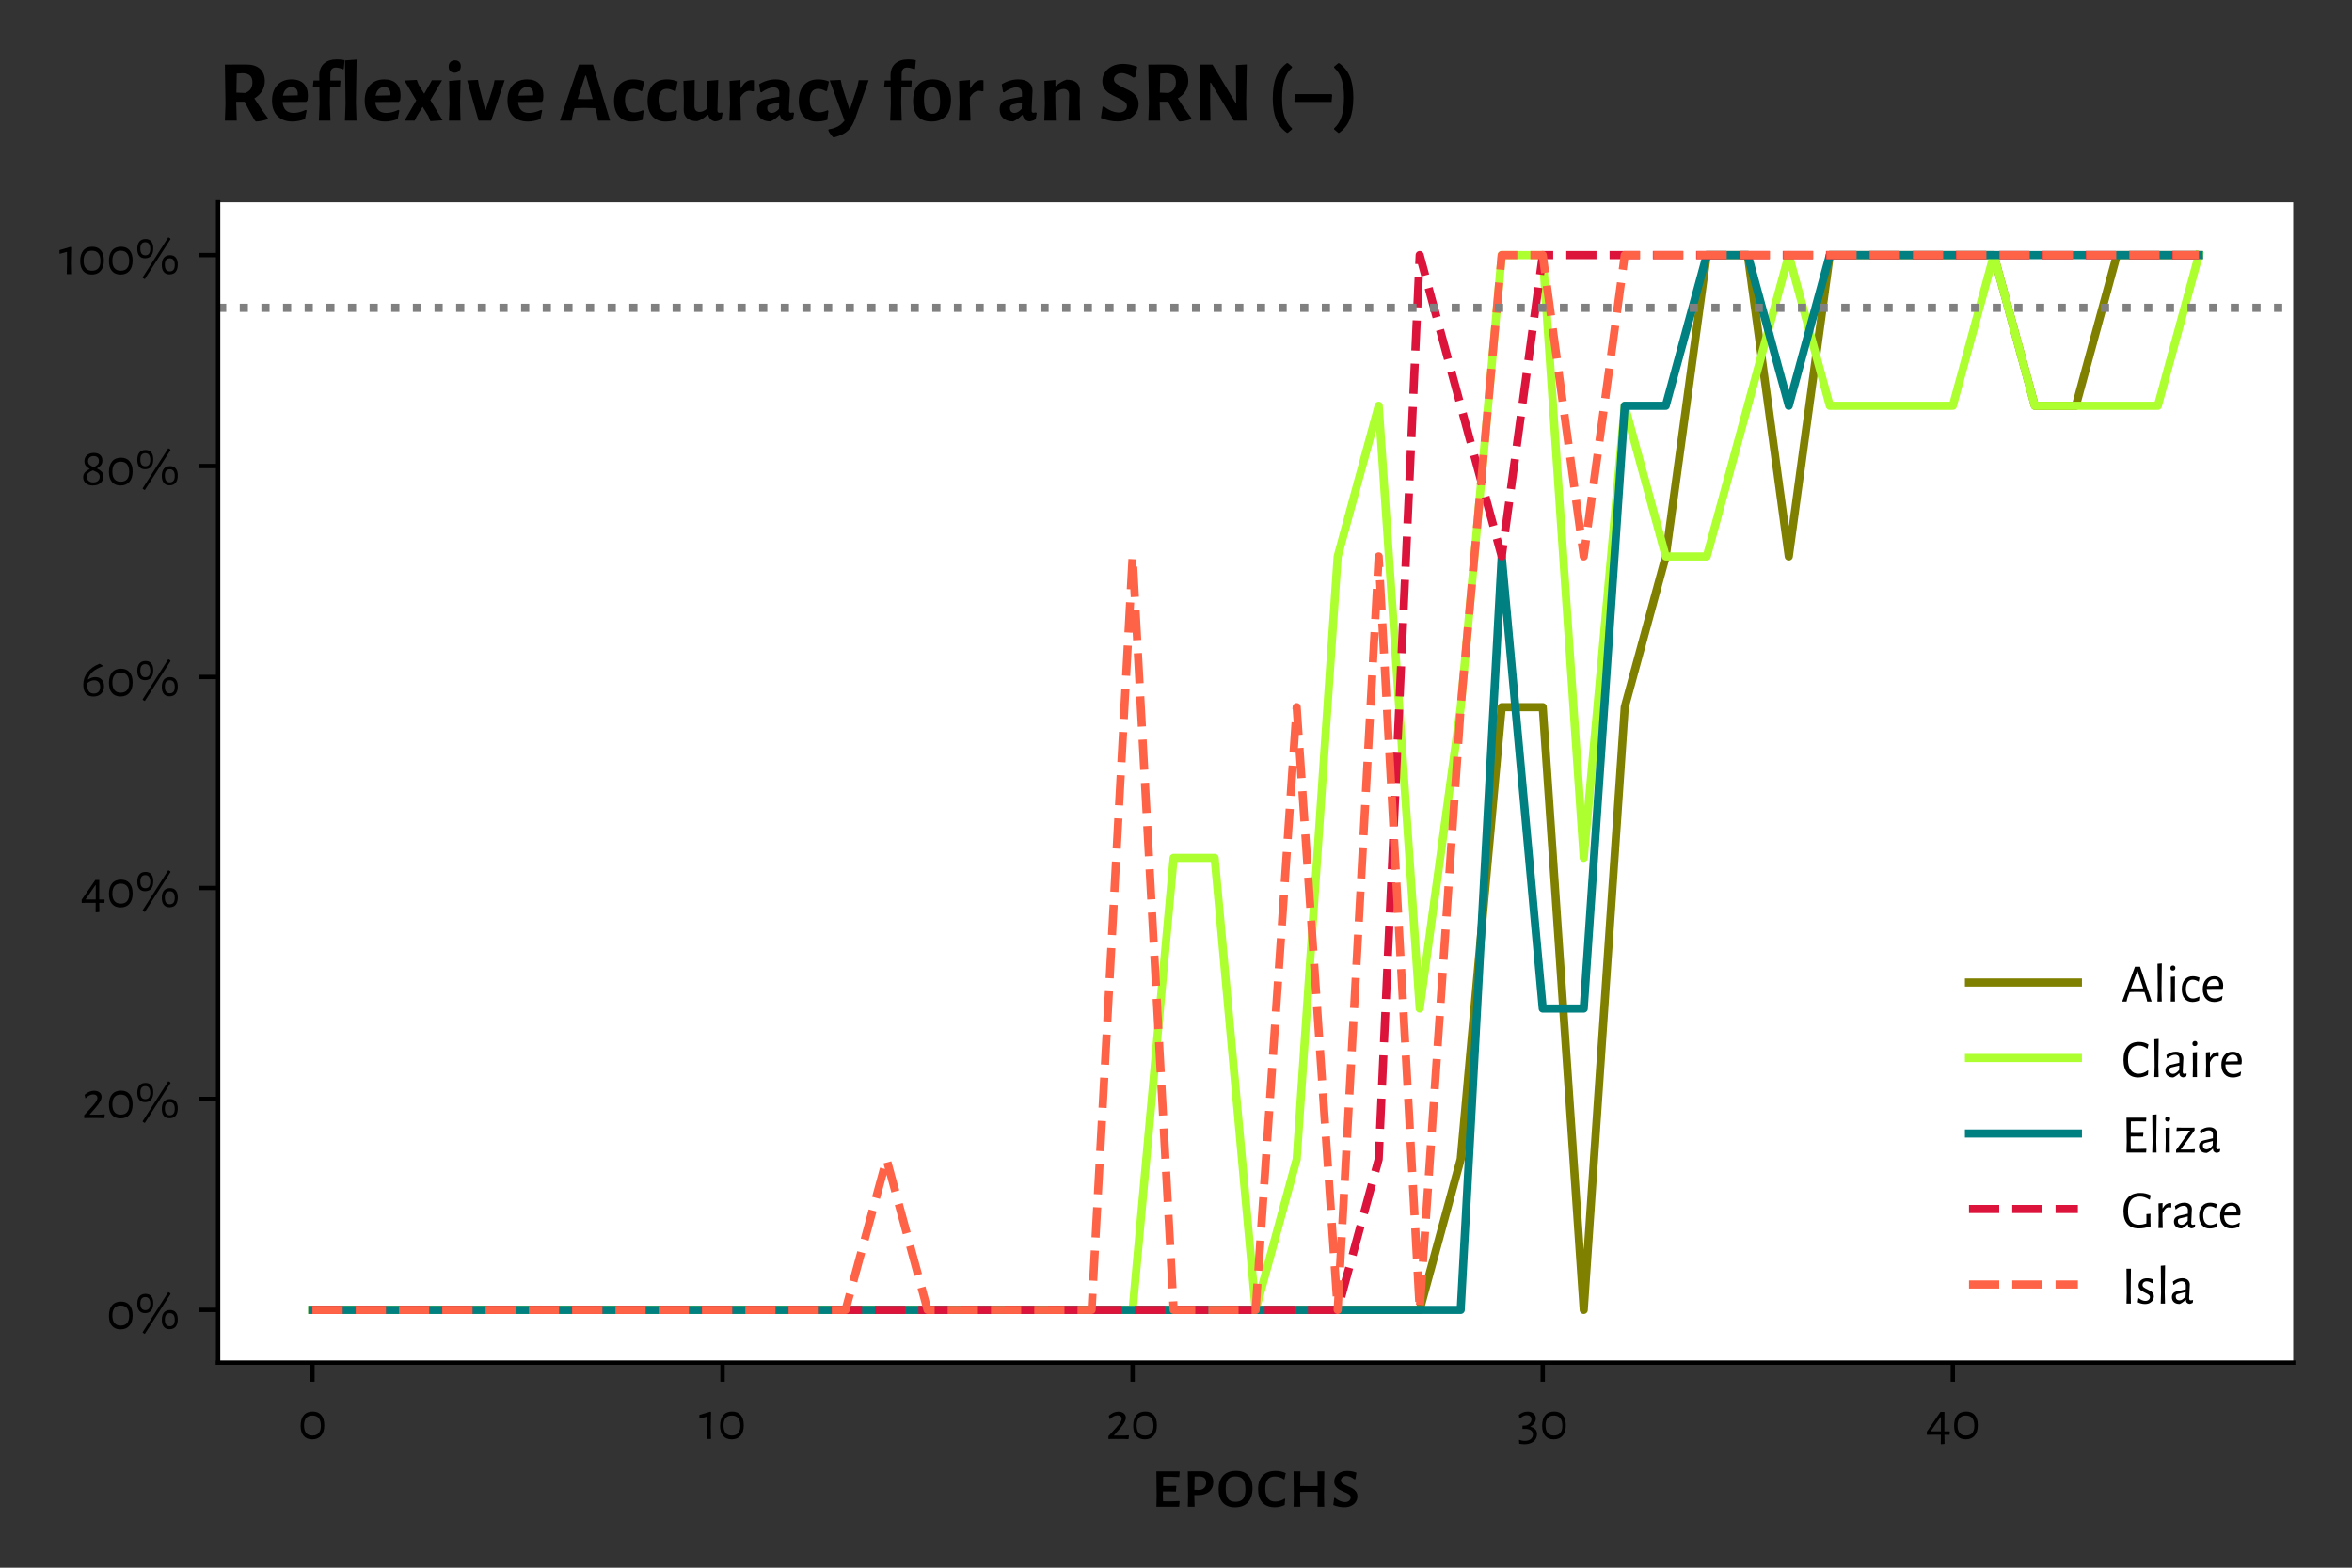 <?xml version="1.0" encoding="utf-8" standalone="no"?>
<!DOCTYPE svg PUBLIC "-//W3C//DTD SVG 1.1//EN"
  "http://www.w3.org/Graphics/SVG/1.1/DTD/svg11.dtd">
<!-- Created with matplotlib (https://matplotlib.org/) -->
<svg height="288pt" version="1.1" viewBox="0 0 432 288" width="432pt" xmlns="http://www.w3.org/2000/svg" xmlns:xlink="http://www.w3.org/1999/xlink">
 <rect x="0" y="0" width="432" height="288" fill="#333333" stroke="none"/>
 <defs>
  <style type="text/css">*{stroke-linecap:butt;stroke-linejoin:round;}</style>
 </defs>
 <g id="figure_1">
  <g id="patch_1">
   <path d="M 0 288 
L 432 288 
L 432 0 
L 0 0 
z
" style="fill:none;"/>
  </g>
  <g id="axes_1">
   <g id="patch_2">
    <path d="M 40.06 250.33 
L 421.2 250.33 
L 421.2 37.17 
L 40.06 37.17 
z
" style="fill:#ffffff;"/>
   </g>
   <g id="matplotlib.axis_1">
    <g id="xtick_1">
     <g id="line2d_1">
      <defs>
       <path d="M 0 0 
L 0 3.5 
" id="mfa4e974612" style="stroke:#000000;stroke-width:0.8;"/>
      </defs>
      <g>
       <use style="stroke:#000000;stroke-width:0.8;" x="57.385" xlink:href="#mfa4e974612" y="250.33"/>
      </g>
     </g>
     <g id="text_1">
      <!-- 0 -->
      <g transform="translate(54.745 264.35)scale(0.1 -0.1)">
       <defs>
        <path d="M 27 50.406 
Q 37.094 50.406 42.641 43.844 
Q 48.203 37.297 48.203 25.203 
Q 48.203 12.797 42.391 6.047 
Q 36.594 -0.703 26 -0.703 
Q 15.797 -0.703 10.25 5.797 
Q 4.703 12.297 4.703 24.203 
Q 4.703 36.797 10.5 43.594 
Q 16.297 50.406 27 50.406 
z
M 26.297 43.094 
Q 18.703 43.094 14.844 38.5 
Q 11 33.906 11 24.797 
Q 11 15.594 14.891 10.938 
Q 18.797 6.297 26.406 6.297 
Q 34 6.297 37.953 10.844 
Q 41.906 15.406 41.906 24.297 
Q 41.906 33.594 37.953 38.344 
Q 34 43.094 26.297 43.094 
z
" id="AlegreyaSans-Regular-48"/>
       </defs>
       <use xlink:href="#AlegreyaSans-Regular-48"/>
      </g>
     </g>
    </g>
    <g id="xtick_2">
     <g id="line2d_2">
      <g>
       <use style="stroke:#000000;stroke-width:0.8;" x="132.709" xlink:href="#mfa4e974612" y="250.33"/>
      </g>
     </g>
     <g id="text_2">
      <!-- 10 -->
      <g transform="translate(128.349 264.35)scale(0.1 -0.1)">
       <defs>
        <path d="M 22.5 49.406 
L 22 20.703 
L 22.406 0 
L 14.406 0 
L 14.906 19.703 
L 14.797 41.094 
L 1.906 37.5 
L 1.094 37.906 
L 1.094 44.203 
L 21.297 50.203 
z
" id="AlegreyaSans-Regular-49"/>
       </defs>
       <use xlink:href="#AlegreyaSans-Regular-49"/>
       <use x="34.4" xlink:href="#AlegreyaSans-Regular-48"/>
      </g>
     </g>
    </g>
    <g id="xtick_3">
     <g id="line2d_3">
      <g>
       <use style="stroke:#000000;stroke-width:0.8;" x="208.033" xlink:href="#mfa4e974612" y="250.33"/>
      </g>
     </g>
     <g id="text_3">
      <!-- 20 -->
      <g transform="translate(203.118 264.35)scale(0.1 -0.1)">
       <defs>
        <path d="M 23 50.203 
Q 29 50.203 32.844 47.141 
Q 36.703 44.094 36.703 39.094 
Q 36.703 35.094 33.891 30.141 
Q 31.094 25.203 25 18.094 
L 14.906 6.594 
L 15.094 6.203 
L 33.594 6.203 
L 42 6.797 
L 42.594 6.297 
L 41.5 -0.406 
L 31.297 0 
L 8.906 0 
L 5.203 -0.203 
L 4.703 0.203 
L 4.703 5.203 
L 18.594 20.297 
Q 24 26.297 26.5 30.25 
Q 29 34.203 29 37.203 
Q 29 39.906 27 41.656 
Q 25 43.406 21.406 43.406 
Q 17.797 43.406 14.25 41.594 
Q 10.703 39.797 7.797 36.594 
L 6.797 36.594 
L 5.5 42.703 
Q 9.406 46.297 13.906 48.25 
Q 18.406 50.203 23 50.203 
z
" id="AlegreyaSans-Regular-50"/>
       </defs>
       <use xlink:href="#AlegreyaSans-Regular-50"/>
       <use x="45.5" xlink:href="#AlegreyaSans-Regular-48"/>
      </g>
     </g>
    </g>
    <g id="xtick_4">
     <g id="line2d_4">
      <g>
       <use style="stroke:#000000;stroke-width:0.8;" x="283.357" xlink:href="#mfa4e974612" y="250.33"/>
      </g>
     </g>
     <g id="text_4">
      <!-- 30 -->
      <g transform="translate(278.657 264.35)scale(0.1 -0.1)">
       <defs>
        <path d="M 19.094 50.297 
Q 25.906 50.297 30.094 46.75 
Q 34.297 43.203 34.297 37.594 
Q 34.297 33.297 31.75 29.297 
Q 29.203 25.297 24.297 22.797 
L 24.297 22.406 
Q 30.297 21 33.391 17.594 
Q 36.5 14.203 36.5 9.094 
Q 36.5 3.594 33.641 -0.703 
Q 30.797 -5 25.594 -7.344 
Q 20.406 -9.703 13.703 -9.703 
Q 9.094 -9.703 3.906 -8.797 
L 3.406 -2 
L 4 -1.5 
Q 8.703 -3.5 14.203 -3.5 
Q 20.797 -3.5 24.891 -0.344 
Q 29 2.797 29 8.094 
Q 29 12.797 25.641 15.5 
Q 22.297 18.203 16.094 18.406 
L 10.203 18.406 
L 9.703 19 
L 9.906 24.5 
L 14.297 24.594 
Q 17 24.594 19.797 26.094 
Q 22.594 27.594 24.438 30.188 
Q 26.297 32.797 26.297 35.906 
Q 26.297 39.5 23.891 41.594 
Q 21.5 43.703 17.594 43.703 
Q 14.5 43.703 11.547 42.25 
Q 8.594 40.797 5.203 37.797 
L 4.297 37.797 
L 3.094 44.094 
Q 10.594 50.297 19.094 50.297 
z
" id="AlegreyaSans-Regular-51"/>
       </defs>
       <use xlink:href="#AlegreyaSans-Regular-51"/>
       <use x="41.2" xlink:href="#AlegreyaSans-Regular-48"/>
      </g>
     </g>
    </g>
    <g id="xtick_5">
     <g id="line2d_5">
      <g>
       <use style="stroke:#000000;stroke-width:0.8;" x="358.681" xlink:href="#mfa4e974612" y="250.33"/>
      </g>
     </g>
     <g id="text_5">
      <!-- 40 -->
      <g transform="translate(353.636 264.35)scale(0.1 -0.1)">
       <defs>
        <path d="M 35.203 7.703 
L 35 7.703 
L 35.297 -8.594 
L 34.797 -9.203 
L 28.797 -9.703 
L 28.297 -9.094 
L 28.5 7.703 
L 9.797 7.703 
L 3.203 7.5 
L 2.703 8.297 
L 2.703 13.406 
L 27.797 49.797 
L 35.094 49.797 
L 34.906 13.906 
L 44.297 13.906 
L 44.906 13.094 
L 44.406 7.5 
z
M 28.594 13.906 
L 28.594 40.203 
L 27.906 40.203 
L 9.703 13.906 
z
" id="AlegreyaSans-Regular-52"/>
       </defs>
       <use xlink:href="#AlegreyaSans-Regular-52"/>
       <use x="48.1" xlink:href="#AlegreyaSans-Regular-48"/>
      </g>
     </g>
    </g>
    <g id="text_6">
     <!-- epochs -->
     <g transform="translate(211.319 276.804)scale(0.13 -0.13)">
      <defs>
       <path d="M 40.5 8 
L 41.203 7.297 
L 40.406 0 
L 8.297 0 
L 8.703 15 
L 8.297 50.094 
L 40.703 50.094 
L 41.297 49.297 
L 40.594 42 
L 27.906 42.5 
L 17.906 42.406 
L 17.703 29.406 
L 27.297 29.297 
L 36 29.594 
L 36.5 28.797 
L 35.906 21.406 
L 26.5 21.703 
L 17.594 21.594 
L 17.5 15.906 
L 17.703 7.703 
L 27 7.594 
z
" id="AlegreyaSansSC-Medium-101"/>
       <path d="M 27.297 50.203 
Q 35.406 50.203 39.844 46.25 
Q 44.297 42.297 44.297 35 
Q 44.297 26.406 38.594 21.453 
Q 32.906 16.5 23.203 16.5 
L 17.5 16.5 
L 17.5 15.906 
L 17.906 0 
L 8.297 0 
L 8.703 15 
L 8.297 50.094 
L 27.297 50.203 
z
M 25.594 23.703 
Q 34.203 25.5 34.203 34.203 
Q 34.203 38.5 31.797 40.594 
Q 29.406 42.703 24.406 42.906 
L 17.906 42.703 
L 17.594 23.906 
L 25.594 23.703 
z
" id="AlegreyaSansSC-Medium-112"/>
       <path d="M 28.797 50.797 
Q 39.797 50.797 45.844 44.344 
Q 51.906 37.906 51.906 26.203 
Q 51.906 13.203 45.453 6.203 
Q 39 -0.797 27.094 -0.797 
Q 16 -0.797 10 5.797 
Q 4 12.406 4 24.5 
Q 4 37.094 10.453 43.938 
Q 16.906 50.797 28.797 50.797 
z
M 27.906 42.906 
Q 20.703 42.906 17.344 38.844 
Q 14 34.797 14 25.703 
Q 14 15.594 17.297 11.297 
Q 20.594 7 27.797 7 
Q 35.094 7 38.5 11.047 
Q 41.906 15.094 41.906 24.297 
Q 41.906 34.297 38.594 38.594 
Q 35.297 42.906 27.906 42.906 
z
" id="AlegreyaSansSC-Medium-111"/>
       <path d="M 28.797 50.703 
Q 37 50.703 43.094 47.5 
L 41.297 39 
L 40.406 38.703 
Q 37.906 40.594 34.656 41.688 
Q 31.406 42.797 27.906 42.797 
Q 14.094 42.797 14.094 25.594 
Q 14.094 16.594 17.688 11.938 
Q 21.297 7.297 28.203 7.297 
Q 31.594 7.297 35.094 8.391 
Q 38.594 9.5 41.297 11.406 
L 42.297 10.906 
L 41.5 2.406 
Q 34.797 -0.703 27.703 -0.703 
Q 16.203 -0.703 10.094 5.891 
Q 4 12.5 4 24.703 
Q 4 37.203 10.453 43.953 
Q 16.906 50.703 28.797 50.703 
z
" id="AlegreyaSansSC-Medium-99"/>
       <path d="M 51.297 15.906 
L 51.703 0 
L 42.094 0 
L 42.406 15 
L 42.297 21 
L 29.406 21.094 
L 17.594 20.906 
L 17.5 15.906 
L 17.906 0 
L 8.297 0 
L 8.703 15 
L 8.297 50.094 
L 18 50.094 
L 17.703 29.297 
L 30.094 29.094 
L 42.297 29.203 
L 42.094 50.094 
L 51.797 50.094 
z
" id="AlegreyaSansSC-Medium-104"/>
       <path d="M 24.406 50.703 
Q 30.797 50.703 37.203 48.203 
L 35.703 39.094 
L 34.203 38.797 
Q 28.406 43.406 23.203 43.406 
Q 19.5 43.406 17.344 41.5 
Q 15.203 39.594 15.203 37.094 
Q 15.203 34.594 17.453 32.938 
Q 19.703 31.297 24.5 29.297 
Q 29 27.406 31.75 25.75 
Q 34.5 24.094 36.5 21.391 
Q 38.5 18.703 38.5 14.703 
Q 38.5 10.594 36.344 7.094 
Q 34.203 3.594 29.953 1.438 
Q 25.703 -0.703 19.703 -0.703 
Q 16.094 -0.703 12.094 0.094 
Q 8.094 0.906 4.406 2.5 
L 5.703 12.203 
L 6.797 12.797 
Q 9.703 9.906 13.641 8.25 
Q 17.594 6.594 20.906 6.594 
Q 24.5 6.594 26.75 8.438 
Q 29 10.297 29 13 
Q 29 15.703 26.703 17.344 
Q 24.406 19 19.594 21 
Q 15.297 22.906 12.5 24.547 
Q 9.703 26.203 7.75 28.953 
Q 5.797 31.703 5.797 35.703 
Q 5.797 39.906 8.047 43.297 
Q 10.297 46.703 14.547 48.703 
Q 18.797 50.703 24.406 50.703 
z
" id="AlegreyaSansSC-Medium-115"/>
      </defs>
      <use xlink:href="#AlegreyaSansSC-Medium-101"/>
      <use x="44.4" xlink:href="#AlegreyaSansSC-Medium-112"/>
      <use x="92.2" xlink:href="#AlegreyaSansSC-Medium-111"/>
      <use x="148" xlink:href="#AlegreyaSansSC-Medium-99"/>
      <use x="193.8" xlink:href="#AlegreyaSansSC-Medium-104"/>
      <use x="253.8" xlink:href="#AlegreyaSansSC-Medium-115"/>
     </g>
    </g>
   </g>
   <g id="matplotlib.axis_2">
    <g id="ytick_1">
     <g id="line2d_6">
      <defs>
       <path d="M 0 0 
L -3.5 0 
" id="mcb1fe8045d" style="stroke:#000000;stroke-width:0.8;"/>
      </defs>
      <g>
       <use style="stroke:#000000;stroke-width:0.8;" x="40.06" xlink:href="#mcb1fe8045d" y="240.641"/>
      </g>
     </g>
     <g id="text_7">
      <!-- 0% -->
      <g transform="translate(19.54 244.151)scale(0.1 -0.1)">
       <defs>
        <path d="M 64.406 65.797 
L 65 64.406 
L 17.797 -9.094 
L 14.297 -7.094 
L 13.797 -5.906 
L 60.906 67.797 
z
M 19.203 64.594 
Q 26 64.594 29.641 60.141 
Q 33.297 55.703 33.297 47.406 
Q 33.297 38.5 29.391 33.844 
Q 25.5 29.203 18.203 29.203 
Q 11.406 29.203 7.703 33.641 
Q 4 38.094 4 46.5 
Q 4 55.297 7.891 59.938 
Q 11.797 64.594 19.203 64.594 
z
M 18.594 58.703 
Q 9.594 58.703 9.594 47 
Q 9.594 34.703 18.703 34.703 
Q 27.797 34.703 27.797 46.5 
Q 27.797 58.703 18.594 58.703 
z
M 64.203 34.906 
Q 71 34.906 74.641 30.5 
Q 78.297 26.094 78.297 17.797 
Q 78.297 8.906 74.438 4.25 
Q 70.594 -0.406 63.203 -0.406 
Q 56.406 -0.406 52.703 4.047 
Q 49 8.5 49 16.797 
Q 49 25.594 52.891 30.25 
Q 56.797 34.906 64.203 34.906 
z
M 63.594 29.094 
Q 54.594 29.094 54.594 17.297 
Q 54.594 5.094 63.703 5.094 
Q 72.797 5.094 72.797 16.906 
Q 72.797 29.094 63.594 29.094 
z
" id="AlegreyaSans-Regular-37"/>
       </defs>
       <use xlink:href="#AlegreyaSans-Regular-48"/>
       <use x="52.8" xlink:href="#AlegreyaSans-Regular-37"/>
      </g>
     </g>
    </g>
    <g id="ytick_2">
     <g id="line2d_7">
      <g>
       <use style="stroke:#000000;stroke-width:0.8;" x="40.06" xlink:href="#mcb1fe8045d" y="201.885"/>
      </g>
     </g>
     <g id="text_8">
      <!-- 20% -->
      <g transform="translate(14.99 205.395)scale(0.1 -0.1)">
       <use xlink:href="#AlegreyaSans-Regular-50"/>
       <use x="45.5" xlink:href="#AlegreyaSans-Regular-48"/>
       <use x="98.3" xlink:href="#AlegreyaSans-Regular-37"/>
      </g>
     </g>
    </g>
    <g id="ytick_3">
     <g id="line2d_8">
      <g>
       <use style="stroke:#000000;stroke-width:0.8;" x="40.06" xlink:href="#mcb1fe8045d" y="163.128"/>
      </g>
     </g>
     <g id="text_9">
      <!-- 40% -->
      <g transform="translate(14.73 166.638)scale(0.1 -0.1)">
       <use xlink:href="#AlegreyaSans-Regular-52"/>
       <use x="48.1" xlink:href="#AlegreyaSans-Regular-48"/>
       <use x="100.9" xlink:href="#AlegreyaSans-Regular-37"/>
      </g>
     </g>
    </g>
    <g id="ytick_4">
     <g id="line2d_9">
      <g>
       <use style="stroke:#000000;stroke-width:0.8;" x="40.06" xlink:href="#mcb1fe8045d" y="124.372"/>
      </g>
     </g>
     <g id="text_10">
      <!-- 60% -->
      <g transform="translate(14.84 127.882)scale(0.1 -0.1)">
       <defs>
        <path d="M 26.703 34.906 
Q 34.203 34.906 38.453 30.297 
Q 42.703 25.703 42.703 18 
Q 42.703 9.703 37.5 4.453 
Q 32.297 -0.797 23.203 -0.797 
Q 14 -0.797 9.297 4.891 
Q 4.594 10.594 4.594 21.094 
Q 4.594 33.797 12.344 43.797 
Q 20.094 53.797 34.203 59.406 
L 34.703 59.406 
L 40.906 55.797 
L 40.906 55 
Q 28.906 50.797 22.156 45 
Q 15.406 39.203 13.094 31.203 
L 13.703 30.5 
Q 19.703 34.906 26.703 34.906 
z
M 23.797 4.703 
Q 29.406 4.703 32.5 7.844 
Q 35.594 11 35.594 16.906 
Q 35.594 22.703 32.688 25.844 
Q 29.797 29 24.5 29 
Q 17.906 29 11.906 23.797 
Q 11.797 22.906 11.797 21.094 
Q 11.797 12.906 14.688 8.797 
Q 17.594 4.703 23.797 4.703 
z
" id="AlegreyaSans-Regular-54"/>
       </defs>
       <use xlink:href="#AlegreyaSans-Regular-54"/>
       <use x="47" xlink:href="#AlegreyaSans-Regular-48"/>
       <use x="99.8" xlink:href="#AlegreyaSans-Regular-37"/>
      </g>
     </g>
    </g>
    <g id="ytick_5">
     <g id="line2d_10">
      <g>
       <use style="stroke:#000000;stroke-width:0.8;" x="40.06" xlink:href="#mcb1fe8045d" y="85.615"/>
      </g>
     </g>
     <g id="text_11">
      <!-- 80% -->
      <g transform="translate(14.799 89.126)scale(0.1 -0.1)">
       <defs>
        <path d="M 24.5 59.203 
Q 31.797 59.203 35.938 55.453 
Q 40.094 51.703 40.094 45.203 
Q 40.094 40.094 37.5 36.797 
Q 34.906 33.5 30.406 30.906 
L 30.406 30.406 
Q 35.797 27.797 38.844 24.641 
Q 41.906 21.5 41.906 15.797 
Q 41.906 8.297 36.594 3.797 
Q 31.297 -0.703 22.5 -0.703 
Q 14.297 -0.703 9.547 3.438 
Q 4.797 7.594 4.797 14.297 
Q 4.797 19.906 8 23.453 
Q 11.203 27 16.5 29.594 
L 16.5 30.094 
Q 12.297 32.297 9.688 35.5 
Q 7.094 38.703 7.094 43.906 
Q 7.094 51 11.891 55.094 
Q 16.703 59.203 24.5 59.203 
z
M 24.094 53.406 
Q 19.406 53.406 16.594 50.906 
Q 13.797 48.406 13.797 44.094 
Q 13.797 39.797 16.438 37.438 
Q 19.094 35.094 24.094 33.094 
Q 28.594 35 31.141 37.547 
Q 33.703 40.094 33.703 44.5 
Q 33.703 48.703 31.141 51.047 
Q 28.594 53.406 24.094 53.406 
z
M 22.703 27.094 
Q 17.594 25.297 14.594 22.594 
Q 11.594 19.906 11.594 15.094 
Q 11.594 10.594 14.75 7.797 
Q 17.906 5 23.203 5 
Q 28.703 5 31.953 7.844 
Q 35.203 10.703 35.203 15.297 
Q 35.203 18.5 33.5 20.641 
Q 31.797 22.797 29.438 24.047 
Q 27.094 25.297 22.703 27.094 
z
" id="AlegreyaSans-Regular-56"/>
       </defs>
       <use xlink:href="#AlegreyaSans-Regular-56"/>
       <use x="47.4" xlink:href="#AlegreyaSans-Regular-48"/>
       <use x="100.2" xlink:href="#AlegreyaSans-Regular-37"/>
      </g>
     </g>
    </g>
    <g id="ytick_6">
     <g id="line2d_11">
      <g>
       <use style="stroke:#000000;stroke-width:0.8;" x="40.06" xlink:href="#mcb1fe8045d" y="46.859"/>
      </g>
     </g>
     <g id="text_12">
      <!-- 100% -->
      <g transform="translate(10.819 50.369)scale(0.1 -0.1)">
       <use xlink:href="#AlegreyaSans-Regular-49"/>
       <use x="34.4" xlink:href="#AlegreyaSans-Regular-48"/>
       <use x="87.2" xlink:href="#AlegreyaSans-Regular-48"/>
       <use x="140" xlink:href="#AlegreyaSans-Regular-37"/>
      </g>
     </g>
    </g>
   </g>
   <g id="line2d_12">
    <path clip-path="url(#p517260f271)" d="M 57.385 240.641 
L 64.917 240.641 
L 72.449 240.641 
L 79.982 240.641 
L 87.514 240.641 
L 95.047 240.641 
L 102.579 240.641 
L 110.111 240.641 
L 117.644 240.641 
L 125.176 240.641 
L 132.709 240.641 
L 140.241 240.641 
L 147.773 240.641 
L 155.306 240.641 
L 162.838 240.641 
L 170.371 240.641 
L 177.903 240.641 
L 185.436 240.641 
L 192.968 240.641 
L 200.5 240.641 
L 208.033 240.641 
L 215.565 240.641 
L 223.098 240.641 
L 230.63 240.641 
L 238.162 240.641 
L 245.695 240.641 
L 253.227 240.641 
L 260.76 240.641 
L 268.292 212.958 
L 275.824 129.908 
L 283.357 129.908 
L 290.889 240.641 
L 298.422 129.908 
L 305.954 102.225 
L 313.487 46.859 
L 321.019 46.859 
L 328.551 102.225 
L 336.084 46.859 
L 343.616 46.859 
L 351.149 46.859 
L 358.681 46.859 
L 366.213 46.859 
L 373.746 74.542 
L 381.278 74.542 
L 388.811 46.859 
L 396.343 46.859 
L 403.875 46.859 
" style="fill:none;stroke:#808000;stroke-linecap:square;stroke-width:1.5;"/>
   </g>
   <g id="line2d_13">
    <path clip-path="url(#p517260f271)" d="M 57.385 240.641 
L 64.917 240.641 
L 72.449 240.641 
L 79.982 240.641 
L 87.514 240.641 
L 95.047 240.641 
L 102.579 240.641 
L 110.111 240.641 
L 117.644 240.641 
L 125.176 240.641 
L 132.709 240.641 
L 140.241 240.641 
L 147.773 240.641 
L 155.306 240.641 
L 162.838 240.641 
L 170.371 240.641 
L 177.903 240.641 
L 185.436 240.641 
L 192.968 240.641 
L 200.5 240.641 
L 208.033 240.641 
L 215.565 157.592 
L 223.098 157.592 
L 230.63 240.641 
L 238.162 212.958 
L 245.695 102.225 
L 253.227 74.542 
L 260.76 185.275 
L 268.292 129.908 
L 275.824 46.859 
L 283.357 46.859 
L 290.889 157.592 
L 298.422 74.542 
L 305.954 102.225 
L 313.487 102.225 
L 321.019 74.542 
L 328.551 46.859 
L 336.084 74.542 
L 343.616 74.542 
L 351.149 74.542 
L 358.681 74.542 
L 366.213 46.859 
L 373.746 74.542 
L 381.278 74.542 
L 388.811 74.542 
L 396.343 74.542 
L 403.875 46.859 
" style="fill:none;stroke:#adff2f;stroke-linecap:square;stroke-width:1.5;"/>
   </g>
   <g id="line2d_14">
    <path clip-path="url(#p517260f271)" d="M 57.385 240.641 
L 64.917 240.641 
L 72.449 240.641 
L 79.982 240.641 
L 87.514 240.641 
L 95.047 240.641 
L 102.579 240.641 
L 110.111 240.641 
L 117.644 240.641 
L 125.176 240.641 
L 132.709 240.641 
L 140.241 240.641 
L 147.773 240.641 
L 155.306 240.641 
L 162.838 240.641 
L 170.371 240.641 
L 177.903 240.641 
L 185.436 240.641 
L 192.968 240.641 
L 200.5 240.641 
L 208.033 240.641 
L 215.565 240.641 
L 223.098 240.641 
L 230.63 240.641 
L 238.162 240.641 
L 245.695 240.641 
L 253.227 240.641 
L 260.76 240.641 
L 268.292 240.641 
L 275.824 102.225 
L 283.357 185.275 
L 290.889 185.275 
L 298.422 74.542 
L 305.954 74.542 
L 313.487 46.859 
L 321.019 46.859 
L 328.551 74.542 
L 336.084 46.859 
L 343.616 46.859 
L 351.149 46.859 
L 358.681 46.859 
L 366.213 46.859 
L 373.746 46.859 
L 381.278 46.859 
L 388.811 46.859 
L 396.343 46.859 
L 403.875 46.859 
" style="fill:none;stroke:#008080;stroke-linecap:square;stroke-width:1.5;"/>
   </g>
   <g id="line2d_15">
    <path clip-path="url(#p517260f271)" d="M 57.385 240.641 
L 64.917 240.641 
L 72.449 240.641 
L 79.982 240.641 
L 87.514 240.641 
L 95.047 240.641 
L 102.579 240.641 
L 110.111 240.641 
L 117.644 240.641 
L 125.176 240.641 
L 132.709 240.641 
L 140.241 240.641 
L 147.773 240.641 
L 155.306 240.641 
L 162.838 240.641 
L 170.371 240.641 
L 177.903 240.641 
L 185.436 240.641 
L 192.968 240.641 
L 200.5 240.641 
L 208.033 240.641 
L 215.565 240.641 
L 223.098 240.641 
L 230.63 240.641 
L 238.162 240.641 
L 245.695 240.641 
L 253.227 212.958 
L 260.76 46.859 
L 268.292 74.542 
L 275.824 102.225 
L 283.357 46.859 
L 290.889 46.859 
L 298.422 46.859 
L 305.954 46.859 
L 313.487 46.859 
L 321.019 46.859 
L 328.551 46.859 
L 336.084 46.859 
L 343.616 46.859 
L 351.149 46.859 
L 358.681 46.859 
L 366.213 46.859 
L 373.746 46.859 
L 381.278 46.859 
L 388.811 46.859 
L 396.343 46.859 
L 403.875 46.859 
" style="fill:none;stroke:#dc143c;stroke-dasharray:5.55,2.4;stroke-dashoffset:0;stroke-width:1.5;"/>
   </g>
   <g id="line2d_16">
    <path clip-path="url(#p517260f271)" d="M 57.385 240.641 
L 64.917 240.641 
L 72.449 240.641 
L 79.982 240.641 
L 87.514 240.641 
L 95.047 240.641 
L 102.579 240.641 
L 110.111 240.641 
L 117.644 240.641 
L 125.176 240.641 
L 132.709 240.641 
L 140.241 240.641 
L 147.773 240.641 
L 155.306 240.641 
L 162.838 212.958 
L 170.371 240.641 
L 177.903 240.641 
L 185.436 240.641 
L 192.968 240.641 
L 200.5 240.641 
L 208.033 102.225 
L 215.565 240.641 
L 223.098 240.641 
L 230.63 240.641 
L 238.162 129.908 
L 245.695 240.641 
L 253.227 102.225 
L 260.76 240.641 
L 268.292 129.908 
L 275.824 46.859 
L 283.357 46.859 
L 290.889 102.225 
L 298.422 46.859 
L 305.954 46.859 
L 313.487 46.859 
L 321.019 46.859 
L 328.551 46.859 
L 336.084 46.859 
L 343.616 46.859 
L 351.149 46.859 
L 358.681 46.859 
L 366.213 46.859 
L 373.746 46.859 
L 381.278 46.859 
L 388.811 46.859 
L 396.343 46.859 
L 403.875 46.859 
" style="fill:none;stroke:#ff6347;stroke-dasharray:5.55,2.4;stroke-dashoffset:0;stroke-width:1.5;"/>
   </g>
   <g id="line2d_17">
    <path clip-path="url(#p517260f271)" d="M 40.06 56.548 
L 421.2 56.548 
" style="fill:none;stroke:#808080;stroke-dasharray:1.5,2.475;stroke-dashoffset:0;stroke-width:1.5;"/>
   </g>
   <g id="patch_3">
    <path d="M 40.06 250.33 
L 40.06 37.17 
" style="fill:none;stroke:#000000;stroke-linecap:square;stroke-linejoin:miter;stroke-width:0.8;"/>
   </g>
   <g id="patch_4">
    <path d="M 40.06 250.33 
L 421.2 250.33 
" style="fill:none;stroke:#000000;stroke-linecap:square;stroke-linejoin:miter;stroke-width:0.8;"/>
   </g>
   <g id="text_13">
    <!-- Reflexive Accuracy for an SRN (−) -->
    <g transform="translate(40.06 22.17)scale(0.16 -0.16)">
     <defs>
      <path d="M 41.594 25.594 
Q 49.406 13.203 57.094 3.203 
L 56.906 1.703 
Q 50.406 -0.594 43.594 -1 
L 42.203 0.094 
Q 35 12.5 30.5 21.703 
L 20.797 21.703 
L 20.797 20.406 
L 21.406 0 
L 7.797 0 
L 8.5 19.203 
L 7.797 64.406 
L 32.5 64.5 
Q 42.594 64.5 48.094 59.547 
Q 53.594 54.594 53.594 45.406 
Q 53.594 39.203 50.438 34.047 
Q 47.297 28.906 41.594 25.594 
z
M 21 32.203 
L 30.906 31.797 
Q 39.406 34.703 39.406 44.094 
Q 39.406 49.203 36.656 51.75 
Q 33.906 54.297 28.203 54.5 
L 21.406 54.094 
z
" id="AlegreyaSans-Bold-82"/>
      <path d="M 42.094 21.594 
L 15.094 21.406 
Q 16 8.906 27.797 8.906 
Q 34 8.906 41.594 12.406 
L 42.703 11.703 
L 40.703 1.797 
Q 33.094 -1 26.406 -1 
Q 15.406 -1 9.156 5.391 
Q 2.906 11.797 2.906 23.094 
Q 2.906 34.297 9 40.844 
Q 15.094 47.406 25.5 47.406 
Q 34.406 47.406 39.25 42.547 
Q 44.094 37.703 44.094 29 
Q 44.094 26.703 43.594 23.203 
z
M 32.5 30.5 
Q 32.5 34.5 30.703 36.547 
Q 28.906 38.594 25.406 38.594 
Q 21.5 38.594 18.891 36.047 
Q 16.297 33.5 15.406 28.703 
L 32.297 29.094 
z
" id="AlegreyaSans-Bold-101"/>
      <path d="M 30.297 70.406 
Q 34.406 70.406 39 69.5 
L 38.094 59.594 
L 37.203 59 
Q 32.5 61 29 61 
Q 22.797 61 22.703 53.906 
L 22.594 46.094 
L 33.906 46.094 
L 34.297 45.406 
L 33.703 38.094 
L 22.406 38.094 
L 22.094 20.5 
L 22.797 0 
L 9.5 0 
L 10.297 19.297 
L 10.094 38.094 
L 3.094 38.094 
L 2.594 38.797 
L 3.297 46.094 
L 10 46.094 
L 9.906 51.594 
Q 9.906 60.594 15.25 65.5 
Q 20.594 70.406 30.297 70.406 
z
" id="AlegreyaSans-Bold-102"/>
      <path d="M 19.094 20.5 
L 19.797 0 
L 6.5 0 
L 7.203 19.297 
L 6.594 69.203 
L 19.906 70.203 
z
" id="AlegreyaSans-Bold-108"/>
      <path d="M 17.594 41.297 
L 24 30.906 
L 30.297 41.703 
L 32.797 46.406 
L 44.5 46.406 
L 31.094 23.594 
L 45.094 0.406 
L 31.094 -0.594 
L 28.797 5.297 
L 22.203 16 
L 15.297 4.703 
L 13.094 0 
L 1.406 0 
L 14.906 23.297 
L 1.297 46.094 
L 15.5 46.797 
z
" id="AlegreyaSans-Bold-120"/>
      <path d="M 7 19.203 
L 6.5 45.594 
L 19.594 46.703 
L 19 20.5 
L 19.594 0 
L 6.297 0 
z
M 13.297 69.297 
Q 16.406 69.297 18.156 67.5 
Q 19.906 65.703 19.906 62.5 
Q 19.906 59.094 18 57.094 
Q 16.094 55.094 12.797 55.094 
Q 9.5 55.094 7.75 56.891 
Q 6 58.703 6 62 
Q 6 65.297 7.953 67.297 
Q 9.906 69.297 13.297 69.297 
z
" id="AlegreyaSans-Bold-105"/>
      <path d="M 14.797 39.094 
L 21.797 12.5 
L 22.5 12.5 
L 30.906 38.406 
L 32.594 46.5 
L 44.203 46.5 
L 28.594 0 
L 14.297 0 
L 1.094 46.203 
L 13.5 46.797 
z
" id="AlegreyaSans-Bold-118"/>
      <path id="AlegreyaSans-Bold-32"/>
      <path d="M 58.406 0 
L 44.594 0 
L 43 8.406 
L 41.297 14.406 
L 28.703 14.703 
L 17.594 14.406 
L 15.906 9.094 
L 14.203 0 
L 0.797 0 
L 22.594 64.406 
L 38.703 64.406 
z
M 38.406 24.906 
L 30.797 51.703 
L 29.906 51.703 
L 21.094 24.906 
L 29.703 24.703 
z
" id="AlegreyaSans-Bold-65"/>
      <path d="M 25.203 47.406 
Q 28.5 47.406 31.75 46.75 
Q 35 46.094 37.5 44.906 
L 35.297 34.297 
L 34.203 33.797 
Q 29.094 36.594 25.094 36.594 
Q 20.5 36.594 18 33.297 
Q 15.5 30 15.5 23.906 
Q 15.5 16.906 18.203 13.203 
Q 20.906 9.5 25.906 9.5 
Q 30.406 9.5 35.906 12 
L 36.906 11.203 
L 35.594 0.906 
Q 29.594 -1 23.297 -1 
Q 13.703 -1 8.297 5.25 
Q 2.906 11.5 2.906 22.703 
Q 2.906 34.297 8.797 40.844 
Q 14.703 47.406 25.203 47.406 
z
" id="AlegreyaSans-Bold-99"/>
      <path d="M 50.5 8.703 
L 49.297 1.703 
Q 45.594 -0.703 41.703 -0.797 
Q 38.797 -0.297 36.891 1.5 
Q 35 3.297 34 6.703 
L 33.094 6.703 
Q 27.406 1.094 21.297 -0.594 
Q 13.703 -0.594 9.75 2.844 
Q 5.797 6.297 5.906 12.797 
L 6.094 24.594 
L 5.594 45.594 
L 18.5 46.703 
L 18.203 17.203 
Q 18.094 13.703 19.594 11.891 
Q 21.094 10.094 24.094 10.094 
Q 28.5 10.094 32.797 14 
L 32.797 45.594 
L 45.5 46.703 
L 44.594 12.094 
Q 44.594 10.5 45.141 9.797 
Q 45.703 9.094 46.906 9.094 
Q 48 9.094 49.594 9.5 
z
" id="AlegreyaSans-Bold-117"/>
      <path d="M 31.797 46.594 
Q 32.703 46.594 34.297 46.406 
L 34.297 34.094 
L 32.906 33.594 
Q 31.203 34.297 29.203 34.297 
Q 23.406 34.297 18.703 26.797 
L 18.703 20.5 
L 19.406 0 
L 6.094 0 
L 6.906 19.203 
L 6.297 45.594 
L 18.906 46.703 
L 18.797 37.594 
L 19.594 37.594 
Q 24.5 46.594 31.797 46.594 
z
" id="AlegreyaSans-Bold-114"/>
      <path d="M 24.406 47.406 
Q 32.094 47.406 36.438 43.953 
Q 40.797 40.5 40.797 34.297 
Q 40.797 32.5 40.203 22.906 
Q 40.094 20.094 39.891 17.141 
Q 39.703 14.203 39.703 12.094 
Q 39.703 10.406 40.203 9.75 
Q 40.703 9.094 42 9.094 
Q 43 9.094 44.594 9.5 
L 45.594 8.703 
L 44.406 1.703 
Q 41.203 -0.406 37.094 -0.797 
Q 34.094 -0.5 32.094 1.344 
Q 30.094 3.203 29.406 6.5 
L 28.703 6.5 
Q 23.703 1.203 18.406 -0.906 
Q 11.203 -0.797 7.094 2.891 
Q 3 6.594 3 13 
Q 3 18 5.547 20.844 
Q 8.094 23.703 13.297 24.703 
L 28.594 27.594 
L 28.594 31.703 
Q 28.594 38.203 22.203 38.203 
Q 19.094 38.203 15.641 36.797 
Q 12.203 35.406 7.906 32.406 
L 6.906 33 
L 5.406 41.797 
Q 9.703 44.5 14.594 45.953 
Q 19.5 47.406 24.406 47.406 
z
M 17.906 18.594 
Q 16.297 18.203 15.547 17.25 
Q 14.797 16.297 14.797 14.406 
Q 14.797 11.797 16.188 10.344 
Q 17.594 8.906 20.094 8.906 
Q 24 8.906 28.297 13.5 
L 28.5 20.906 
z
" id="AlegreyaSans-Bold-97"/>
      <path d="M 14.094 39.406 
L 22.406 13.406 
L 23.203 13.406 
L 31.5 38.297 
L 33.203 46.5 
L 44.594 46.5 
L 29.406 3.094 
Q 27 -3.703 24 -7.844 
Q 21 -12 16.5 -14.641 
Q 12 -17.297 4.906 -19.203 
L 3.906 -19.094 
Q 0.5 -15.797 -1.703 -11.297 
L -1.297 -10 
Q 5 -8.906 9.094 -6.75 
Q 13.203 -4.594 16.906 0 
L -0.094 46.203 
L 12.5 46.797 
z
" id="AlegreyaSans-Bold-121"/>
      <path d="M 25.406 47.406 
Q 35.594 47.406 41 41.406 
Q 46.406 35.406 46.406 24.094 
Q 46.406 11.906 40.594 5.453 
Q 34.797 -1 23.906 -1 
Q 13.703 -1 8.297 5 
Q 2.906 11 2.906 22.297 
Q 2.906 34.5 8.703 40.953 
Q 14.5 47.406 25.406 47.406 
z
M 24.5 38.406 
Q 19.703 38.406 17.547 35.203 
Q 15.406 32 15.406 24.906 
Q 15.406 15.703 17.594 11.797 
Q 19.797 7.906 24.797 7.906 
Q 29.594 7.906 31.75 11.047 
Q 33.906 14.203 33.906 21.406 
Q 33.906 30.5 31.656 34.453 
Q 29.406 38.406 24.5 38.406 
z
" id="AlegreyaSans-Bold-111"/>
      <path d="M 34.703 29 
Q 34.797 32.5 33.141 34.453 
Q 31.5 36.406 28.406 36.406 
Q 23.906 36.406 18.797 32.094 
L 18.797 20.5 
L 19.406 0 
L 6.094 0 
L 6.797 19.203 
L 6.297 45.594 
L 18.906 46.703 
L 18.906 39.906 
L 19.594 39.906 
Q 25.094 44.906 31.594 47.094 
Q 39.203 47.094 43.203 43.641 
Q 47.203 40.203 47 33.703 
L 46.703 20.406 
L 47.297 0 
L 33.906 0 
z
" id="AlegreyaSans-Bold-110"/>
      <path d="M 28.5 65.203 
Q 36.703 65.203 44.797 61.906 
L 42.594 50.203 
L 40.594 49.406 
Q 37.203 51.797 33.547 53.188 
Q 29.906 54.594 26.906 54.594 
Q 22.906 54.594 20.5 52.438 
Q 18.094 50.297 18.094 47.5 
Q 18.094 44.594 20.75 42.594 
Q 23.406 40.594 29.094 37.906 
Q 34.594 35.406 38.047 33.25 
Q 41.5 31.094 43.953 27.594 
Q 46.406 24.094 46.406 19 
Q 46.406 13.5 43.406 8.953 
Q 40.406 4.406 34.906 1.75 
Q 29.406 -0.906 22.203 -0.906 
Q 12.703 -0.906 3.094 3.203 
L 5 15.797 
L 6.5 16.594 
Q 10.5 13.094 15.25 11.25 
Q 20 9.406 23.703 9.406 
Q 28.094 9.406 30.547 11.547 
Q 33 13.703 33 16.703 
Q 33 19.906 30.344 21.906 
Q 27.703 23.906 21.797 26.703 
Q 16.406 29.094 13 31.188 
Q 9.594 33.297 7.188 36.797 
Q 4.797 40.297 4.797 45.297 
Q 4.797 50.906 7.797 55.453 
Q 10.797 60 16.188 62.594 
Q 21.594 65.203 28.5 65.203 
z
" id="AlegreyaSans-Bold-83"/>
      <path d="M 61 19.906 
L 61.5 0 
L 46.906 0 
L 20.594 43.594 
L 19.797 43.594 
L 19.703 22.203 
L 20.094 0 
L 7.797 0 
L 8.5 19 
L 7.906 64.406 
L 22.406 64.406 
L 48.703 20.797 
L 49.594 20.797 
L 49.297 63.797 
L 61.797 64.594 
z
" id="AlegreyaSans-Bold-78"/>
      <path d="M 29.094 62 
L 29.094 60.906 
Q 23.094 55.5 20.391 47.094 
Q 17.703 38.703 17.703 25.406 
Q 17.703 12.797 20.391 4.75 
Q 23.094 -3.297 29.094 -8.797 
L 29.094 -9.906 
L 24.297 -13.906 
L 23.203 -13.906 
Q 14.703 -7.703 10.891 1.547 
Q 7.094 10.797 7 25.297 
Q 7.094 40.594 10.891 50.188 
Q 14.703 59.797 23.203 66.094 
L 24.297 66.094 
z
" id="AlegreyaSans-Bold-40"/>
      <path d="M 45.703 29.594 
L 45 21.5 
L 3.203 21.5 
L 2.297 22.406 
L 3 30.5 
L 44.797 30.5 
z
" id="AlegreyaSans-Bold-8722"/>
      <path d="M -0.094 -9.906 
L -0.094 -8.797 
Q 5.906 -3.406 8.594 5 
Q 11.297 13.406 11.297 26.703 
Q 11.297 39.297 8.594 47.344 
Q 5.906 55.406 -0.094 60.906 
L -0.094 62 
L 4.703 66 
L 5.797 66 
Q 14.297 59.797 18.094 50.547 
Q 21.906 41.297 22 26.797 
Q 21.906 11.5 18.094 1.891 
Q 14.297 -7.703 5.797 -14 
L 4.703 -14 
z
" id="AlegreyaSans-Bold-41"/>
     </defs>
     <use xlink:href="#AlegreyaSans-Bold-82"/>
     <use x="59" xlink:href="#AlegreyaSans-Bold-101"/>
     <use x="106.2" xlink:href="#AlegreyaSans-Bold-102"/>
     <use x="139.1" xlink:href="#AlegreyaSans-Bold-108"/>
     <use x="165.4" xlink:href="#AlegreyaSans-Bold-101"/>
     <use x="212.6" xlink:href="#AlegreyaSans-Bold-120"/>
     <use x="258.7" xlink:href="#AlegreyaSans-Bold-105"/>
     <use x="284.8" xlink:href="#AlegreyaSans-Bold-118"/>
     <use x="329.3" xlink:href="#AlegreyaSans-Bold-101"/>
     <use x="376.5" xlink:href="#AlegreyaSans-Bold-32"/>
     <use x="391.6" xlink:href="#AlegreyaSans-Bold-65"/>
     <use x="451.6" xlink:href="#AlegreyaSans-Bold-99"/>
     <use x="490.1" xlink:href="#AlegreyaSans-Bold-99"/>
     <use x="528.6" xlink:href="#AlegreyaSans-Bold-117"/>
     <use x="580.8" xlink:href="#AlegreyaSans-Bold-114"/>
     <use x="615.6" xlink:href="#AlegreyaSans-Bold-97"/>
     <use x="663.7" xlink:href="#AlegreyaSans-Bold-99"/>
     <use x="702.2" xlink:href="#AlegreyaSans-Bold-121"/>
     <use x="746.9" xlink:href="#AlegreyaSans-Bold-32"/>
     <use x="762" xlink:href="#AlegreyaSans-Bold-102"/>
     <use x="794.9" xlink:href="#AlegreyaSans-Bold-111"/>
     <use x="844.3" xlink:href="#AlegreyaSans-Bold-114"/>
     <use x="879.1" xlink:href="#AlegreyaSans-Bold-32"/>
     <use x="894.2" xlink:href="#AlegreyaSans-Bold-97"/>
     <use x="942.3" xlink:href="#AlegreyaSans-Bold-110"/>
     <use x="995.2" xlink:href="#AlegreyaSans-Bold-32"/>
     <use x="1010.3" xlink:href="#AlegreyaSans-Bold-83"/>
     <use x="1060.1" xlink:href="#AlegreyaSans-Bold-82"/>
     <use x="1119.1" xlink:href="#AlegreyaSans-Bold-78"/>
     <use x="1188.6" xlink:href="#AlegreyaSans-Bold-32"/>
     <use x="1203.7" xlink:href="#AlegreyaSans-Bold-40"/>
     <use x="1233.2" xlink:href="#AlegreyaSans-Bold-8722"/>
     <use x="1281.2" xlink:href="#AlegreyaSans-Bold-41"/>
    </g>
   </g>
   <g id="legend_1">
    <g id="line2d_18">
     <path d="M 361.65 180.499 
L 381.65 180.499 
" style="fill:none;stroke:#808000;stroke-linecap:square;stroke-width:1.5;"/>
    </g>
    <g id="line2d_19"/>
    <g id="text_14">
     <!-- Alice -->
     <g transform="translate(389.65 183.999)scale(0.1 -0.1)">
      <defs>
       <path d="M 55.594 0 
L 47.406 0 
L 45.906 6.406 
L 42.297 17.406 
L 27.906 17.703 
L 14.906 17.406 
L 11 6.797 
L 9.406 0 
L 1.406 0 
L 24.906 64.094 
L 34.203 64.094 
z
M 40.094 24.203 
L 29.703 55.797 
L 29 55.797 
L 17.406 24.203 
L 28.594 24 
z
" id="AlegreyaSans-Regular-65"/>
       <path d="M 15.797 20.094 
L 16.297 0 
L 8.406 0 
L 9 19.5 
L 8.5 69.5 
L 16.406 70.203 
z
" id="AlegreyaSans-Regular-108"/>
       <path d="M 8.5 19.406 
L 8.203 45.297 
L 15.906 46 
L 15.703 20.094 
L 15.906 0 
L 8.094 0 
z
M 12.203 66.297 
Q 14.203 66.297 15.406 65.094 
Q 16.609 63.906 16.609 61.797 
Q 16.609 59.594 15.359 58.297 
Q 14.109 57 11.906 57 
Q 9.797 57 8.641 58.203 
Q 7.5 59.406 7.5 61.594 
Q 7.5 63.703 8.75 65 
Q 10 66.297 12.203 66.297 
z
" id="AlegreyaSans-Regular-105"/>
       <path d="M 24.5 46.594 
Q 27.594 46.594 30.938 45.844 
Q 34.297 45.094 36.797 43.906 
L 35.406 37 
L 34.5 36.703 
Q 29.297 40.094 24.203 40.094 
Q 18.297 40.094 15 35.594 
Q 11.703 31.094 11.703 23 
Q 11.703 14.906 15.141 10.25 
Q 18.594 5.594 24.703 5.594 
Q 27.406 5.594 30.344 6.5 
Q 33.297 7.406 35.906 9 
L 36.797 8.5 
L 35.906 1.797 
Q 29.797 -0.797 23.703 -0.797 
Q 14.594 -0.797 9.391 5.453 
Q 4.203 11.703 4.203 22.594 
Q 4.203 33.703 9.641 40.141 
Q 15.094 46.594 24.5 46.594 
z
" id="AlegreyaSans-Regular-99"/>
       <path d="M 11.594 23.203 
L 11.594 23 
Q 11.594 14.594 15.391 10.094 
Q 19.203 5.594 26.203 5.594 
Q 29.703 5.594 33.203 6.75 
Q 36.703 7.906 39.594 10 
L 40.406 9.406 
L 39.203 2.594 
Q 32.203 -0.797 25.203 -0.797 
Q 15.406 -0.797 9.797 5.453 
Q 4.203 11.703 4.203 22.594 
Q 4.203 33.594 9.797 40.094 
Q 15.406 46.594 24.906 46.594 
Q 32.906 46.594 37.297 42.047 
Q 41.703 37.5 41.703 29.406 
Q 41.703 26.703 41.297 24.297 
L 40.297 23.297 
z
M 24.906 41 
Q 19.906 41 16.547 37.75 
Q 13.203 34.5 12.094 28.594 
L 34.203 29 
L 34.406 30.406 
Q 34.406 35.5 31.953 38.25 
Q 29.5 41 24.906 41 
z
" id="AlegreyaSans-Regular-101"/>
      </defs>
      <use xlink:href="#AlegreyaSans-Regular-65"/>
      <use x="57.8" xlink:href="#AlegreyaSans-Regular-108"/>
      <use x="82.5" xlink:href="#AlegreyaSans-Regular-105"/>
      <use x="106.7" xlink:href="#AlegreyaSans-Regular-99"/>
      <use x="145.2" xlink:href="#AlegreyaSans-Regular-101"/>
     </g>
    </g>
    <g id="line2d_20">
     <path d="M 361.65 194.369 
L 381.65 194.369 
" style="fill:none;stroke:#adff2f;stroke-linecap:square;stroke-width:1.5;"/>
    </g>
    <g id="line2d_21"/>
    <g id="text_15">
     <!-- Claire -->
     <g transform="translate(389.65 197.869)scale(0.1 -0.1)">
      <defs>
       <path d="M 32.203 64.594 
Q 42.297 64.594 49.703 59.797 
L 48.094 52.5 
L 47.203 52.297 
Q 40.5 57.906 31.797 57.906 
Q 22.297 57.906 17.188 51.344 
Q 12.094 44.797 12.094 32.203 
Q 12.094 19.5 17.188 12.797 
Q 22.297 6.094 31.594 6.094 
Q 36 6.094 40.344 7.688 
Q 44.703 9.297 48.297 12.203 
L 49.297 11.703 
L 48.594 4.094 
Q 39.906 -0.703 30.906 -0.703 
Q 18 -0.703 10.891 7.641 
Q 3.797 16 3.797 31.5 
Q 3.797 47.406 11.188 56 
Q 18.594 64.594 32.203 64.594 
z
" id="AlegreyaSans-Regular-67"/>
       <path d="M 23.094 46.594 
Q 29.594 46.594 33.344 43.391 
Q 37.094 40.203 37.094 34.594 
Q 37.094 32.906 36.5 22.297 
Q 35.906 11.703 35.906 9.906 
Q 35.906 7.703 36.594 6.844 
Q 37.297 6 39 6 
Q 40.5 6 42.406 6.594 
L 43.203 5.906 
L 42.406 1.406 
Q 39.5 -0.297 36.703 -0.594 
Q 33.594 -0.297 31.75 1.594 
Q 29.906 3.5 29.797 6.797 
L 29.094 6.797 
Q 23.703 1.297 18.406 -0.703 
Q 11.703 -0.703 7.953 2.641 
Q 4.203 6 4.203 11.797 
Q 4.203 16.203 6.547 18.797 
Q 8.906 21.406 13.5 22.5 
L 29.703 26.297 
L 29.797 32.797 
Q 29.797 36.703 27.75 38.797 
Q 25.703 40.906 21.906 40.906 
Q 18.5 40.906 15.094 39.297 
Q 11.703 37.703 7.797 34.297 
L 7 34.703 
L 6 40.406 
Q 14.297 46.594 23.094 46.594 
z
M 15.094 17.703 
Q 13.094 17.094 12.188 16.047 
Q 11.297 15 11.297 12.906 
Q 11.297 9.594 13.141 7.75 
Q 15 5.906 18.094 5.906 
Q 23.594 5.906 29.297 13 
L 29.594 21.203 
z
" id="AlegreyaSans-Regular-97"/>
       <path d="M 29 45.906 
Q 30.203 45.906 31.594 45.703 
L 31.594 38 
L 30.703 37.703 
Q 29 38.203 27 38.203 
Q 23.703 38.203 20.953 35.547 
Q 18.203 32.906 15.5 27.094 
L 15.406 20.094 
L 15.906 0 
L 8 0 
L 8.5 19.406 
L 8.094 45.297 
L 15.594 46 
L 15.5 36.594 
L 16.094 36.594 
Q 18.906 41.594 22.297 43.75 
Q 25.703 45.906 29 45.906 
z
" id="AlegreyaSans-Regular-114"/>
      </defs>
      <use xlink:href="#AlegreyaSans-Regular-67"/>
      <use x="52" xlink:href="#AlegreyaSans-Regular-108"/>
      <use x="76.7" xlink:href="#AlegreyaSans-Regular-97"/>
      <use x="122.9" xlink:href="#AlegreyaSans-Regular-105"/>
      <use x="147.1" xlink:href="#AlegreyaSans-Regular-114"/>
      <use x="179.4" xlink:href="#AlegreyaSans-Regular-101"/>
     </g>
    </g>
    <g id="line2d_22">
     <path d="M 361.65 208.239 
L 381.65 208.239 
" style="fill:none;stroke:#008080;stroke-linecap:square;stroke-width:1.5;"/>
    </g>
    <g id="line2d_23"/>
    <g id="text_16">
     <!-- Eliza -->
     <g transform="translate(389.65 211.739)scale(0.1 -0.1)">
      <defs>
       <path d="M 45.906 6.203 
L 45.297 0 
L 9.297 0 
L 9.797 19.297 
L 9.297 64.094 
L 45.406 64.094 
L 45.797 63.297 
L 45.203 57.094 
L 30.094 57.406 
L 17.406 57.203 
L 17.203 36.203 
L 29.203 36 
L 39.797 36.297 
L 40.406 35.594 
L 39.703 29.406 
L 28.5 29.594 
L 17.094 29.5 
L 17 20 
L 17.297 6.703 
L 30 6.594 
L 45.406 7 
z
" id="AlegreyaSans-Regular-69"/>
       <path d="M 12.906 45.797 
L 33.406 45.797 
L 37.203 45.906 
L 37.406 41.094 
L 11.797 5.594 
L 29.906 5.594 
L 37.406 6.297 
L 37.906 5.594 
L 37.203 -0.203 
L 28 0 
L 8 0 
L 3.297 -0.203 
L 3.297 4.594 
L 29 40.297 
L 11.703 40.297 
L 4.594 39.5 
L 4 40.203 
L 4.703 46 
z
" id="AlegreyaSans-Regular-122"/>
      </defs>
      <use xlink:href="#AlegreyaSans-Regular-69"/>
      <use x="48.2" xlink:href="#AlegreyaSans-Regular-108"/>
      <use x="72.9" xlink:href="#AlegreyaSans-Regular-105"/>
      <use x="97.1" xlink:href="#AlegreyaSans-Regular-122"/>
      <use x="138.3" xlink:href="#AlegreyaSans-Regular-97"/>
     </g>
    </g>
    <g id="line2d_24">
     <path d="M 361.65 222.11 
L 381.65 222.11 
" style="fill:none;stroke:#dc143c;stroke-dasharray:5.55,2.4;stroke-dashoffset:0;stroke-width:1.5;"/>
    </g>
    <g id="line2d_25"/>
    <g id="text_17">
     <!-- Grace -->
     <g transform="translate(389.65 225.61)scale(0.1 -0.1)">
      <defs>
       <path d="M 35 64.594 
Q 45.094 64.594 53.797 60.094 
L 52.203 52.5 
L 51.203 52.297 
Q 46.406 55.297 42.344 56.594 
Q 38.297 57.906 33.797 57.906 
Q 12.094 57.906 12.094 31.094 
Q 12.094 18.203 17.141 12.141 
Q 22.203 6.094 32.797 6.094 
Q 35.594 6.094 38.438 6.594 
Q 41.297 7.094 45.797 8.5 
L 46 16 
L 45.906 25.594 
L 53.406 26.203 
L 53.203 17.094 
L 53.594 3.094 
Q 47.094 1.094 42.094 0.188 
Q 37.094 -0.703 32.406 -0.703 
Q 18.094 -0.703 10.938 7.391 
Q 3.797 15.5 3.797 30.797 
Q 3.797 47.297 11.891 55.938 
Q 20 64.594 35 64.594 
z
" id="AlegreyaSans-Regular-71"/>
      </defs>
      <use xlink:href="#AlegreyaSans-Regular-71"/>
      <use x="60" xlink:href="#AlegreyaSans-Regular-114"/>
      <use x="92.3" xlink:href="#AlegreyaSans-Regular-97"/>
      <use x="138.5" xlink:href="#AlegreyaSans-Regular-99"/>
      <use x="177" xlink:href="#AlegreyaSans-Regular-101"/>
     </g>
    </g>
    <g id="line2d_26">
     <path d="M 361.65 235.98 
L 381.65 235.98 
" style="fill:none;stroke:#ff6347;stroke-dasharray:5.55,2.4;stroke-dashoffset:0;stroke-width:1.5;"/>
    </g>
    <g id="line2d_27"/>
    <g id="text_18">
     <!-- Isla -->
     <g transform="translate(389.65 239.48)scale(0.1 -0.1)">
      <defs>
       <path d="M 17 20 
L 17.406 0 
L 9.297 0 
L 9.797 19.297 
L 9.297 64.094 
L 17.5 64.094 
z
" id="AlegreyaSans-Regular-73"/>
       <path d="M 20.5 46.5 
Q 26.203 46.5 31.5 44.297 
L 30.406 37.797 
L 29.203 37.5 
Q 24.203 40.797 19.594 40.797 
Q 16.203 40.797 14.094 38.891 
Q 12 37 12 34.297 
Q 12 31.594 14.141 29.938 
Q 16.297 28.297 20.797 26.203 
Q 24.703 24.406 27.047 22.953 
Q 29.406 21.5 31.094 19.094 
Q 32.797 16.703 32.797 13.203 
Q 32.797 9.5 30.891 6.297 
Q 29 3.094 25.297 1.141 
Q 21.594 -0.797 16.5 -0.797 
Q 9.5 -0.797 3.203 2.5 
L 4.203 9.297 
L 5.094 9.906 
Q 7.906 7.5 11.156 6.203 
Q 14.406 4.906 17.297 4.906 
Q 21 4.906 23.297 6.953 
Q 25.594 9 25.594 11.797 
Q 25.594 14.5 23.438 16.141 
Q 21.297 17.797 16.797 19.906 
Q 12.906 21.703 10.5 23.141 
Q 8.094 24.594 6.391 27.094 
Q 4.703 29.594 4.703 33.297 
Q 4.703 39.094 8.953 42.797 
Q 13.203 46.5 20.5 46.5 
z
" id="AlegreyaSans-Regular-115"/>
      </defs>
      <use xlink:href="#AlegreyaSans-Regular-73"/>
      <use x="26.8" xlink:href="#AlegreyaSans-Regular-115"/>
      <use x="63.8" xlink:href="#AlegreyaSans-Regular-108"/>
      <use x="88.5" xlink:href="#AlegreyaSans-Regular-97"/>
     </g>
    </g>
   </g>
  </g>
 </g>
 <defs>
  <clipPath id="p517260f271">
   <rect height="213.16" width="381.14" x="40.06" y="37.17"/>
  </clipPath>
 </defs>
</svg>
